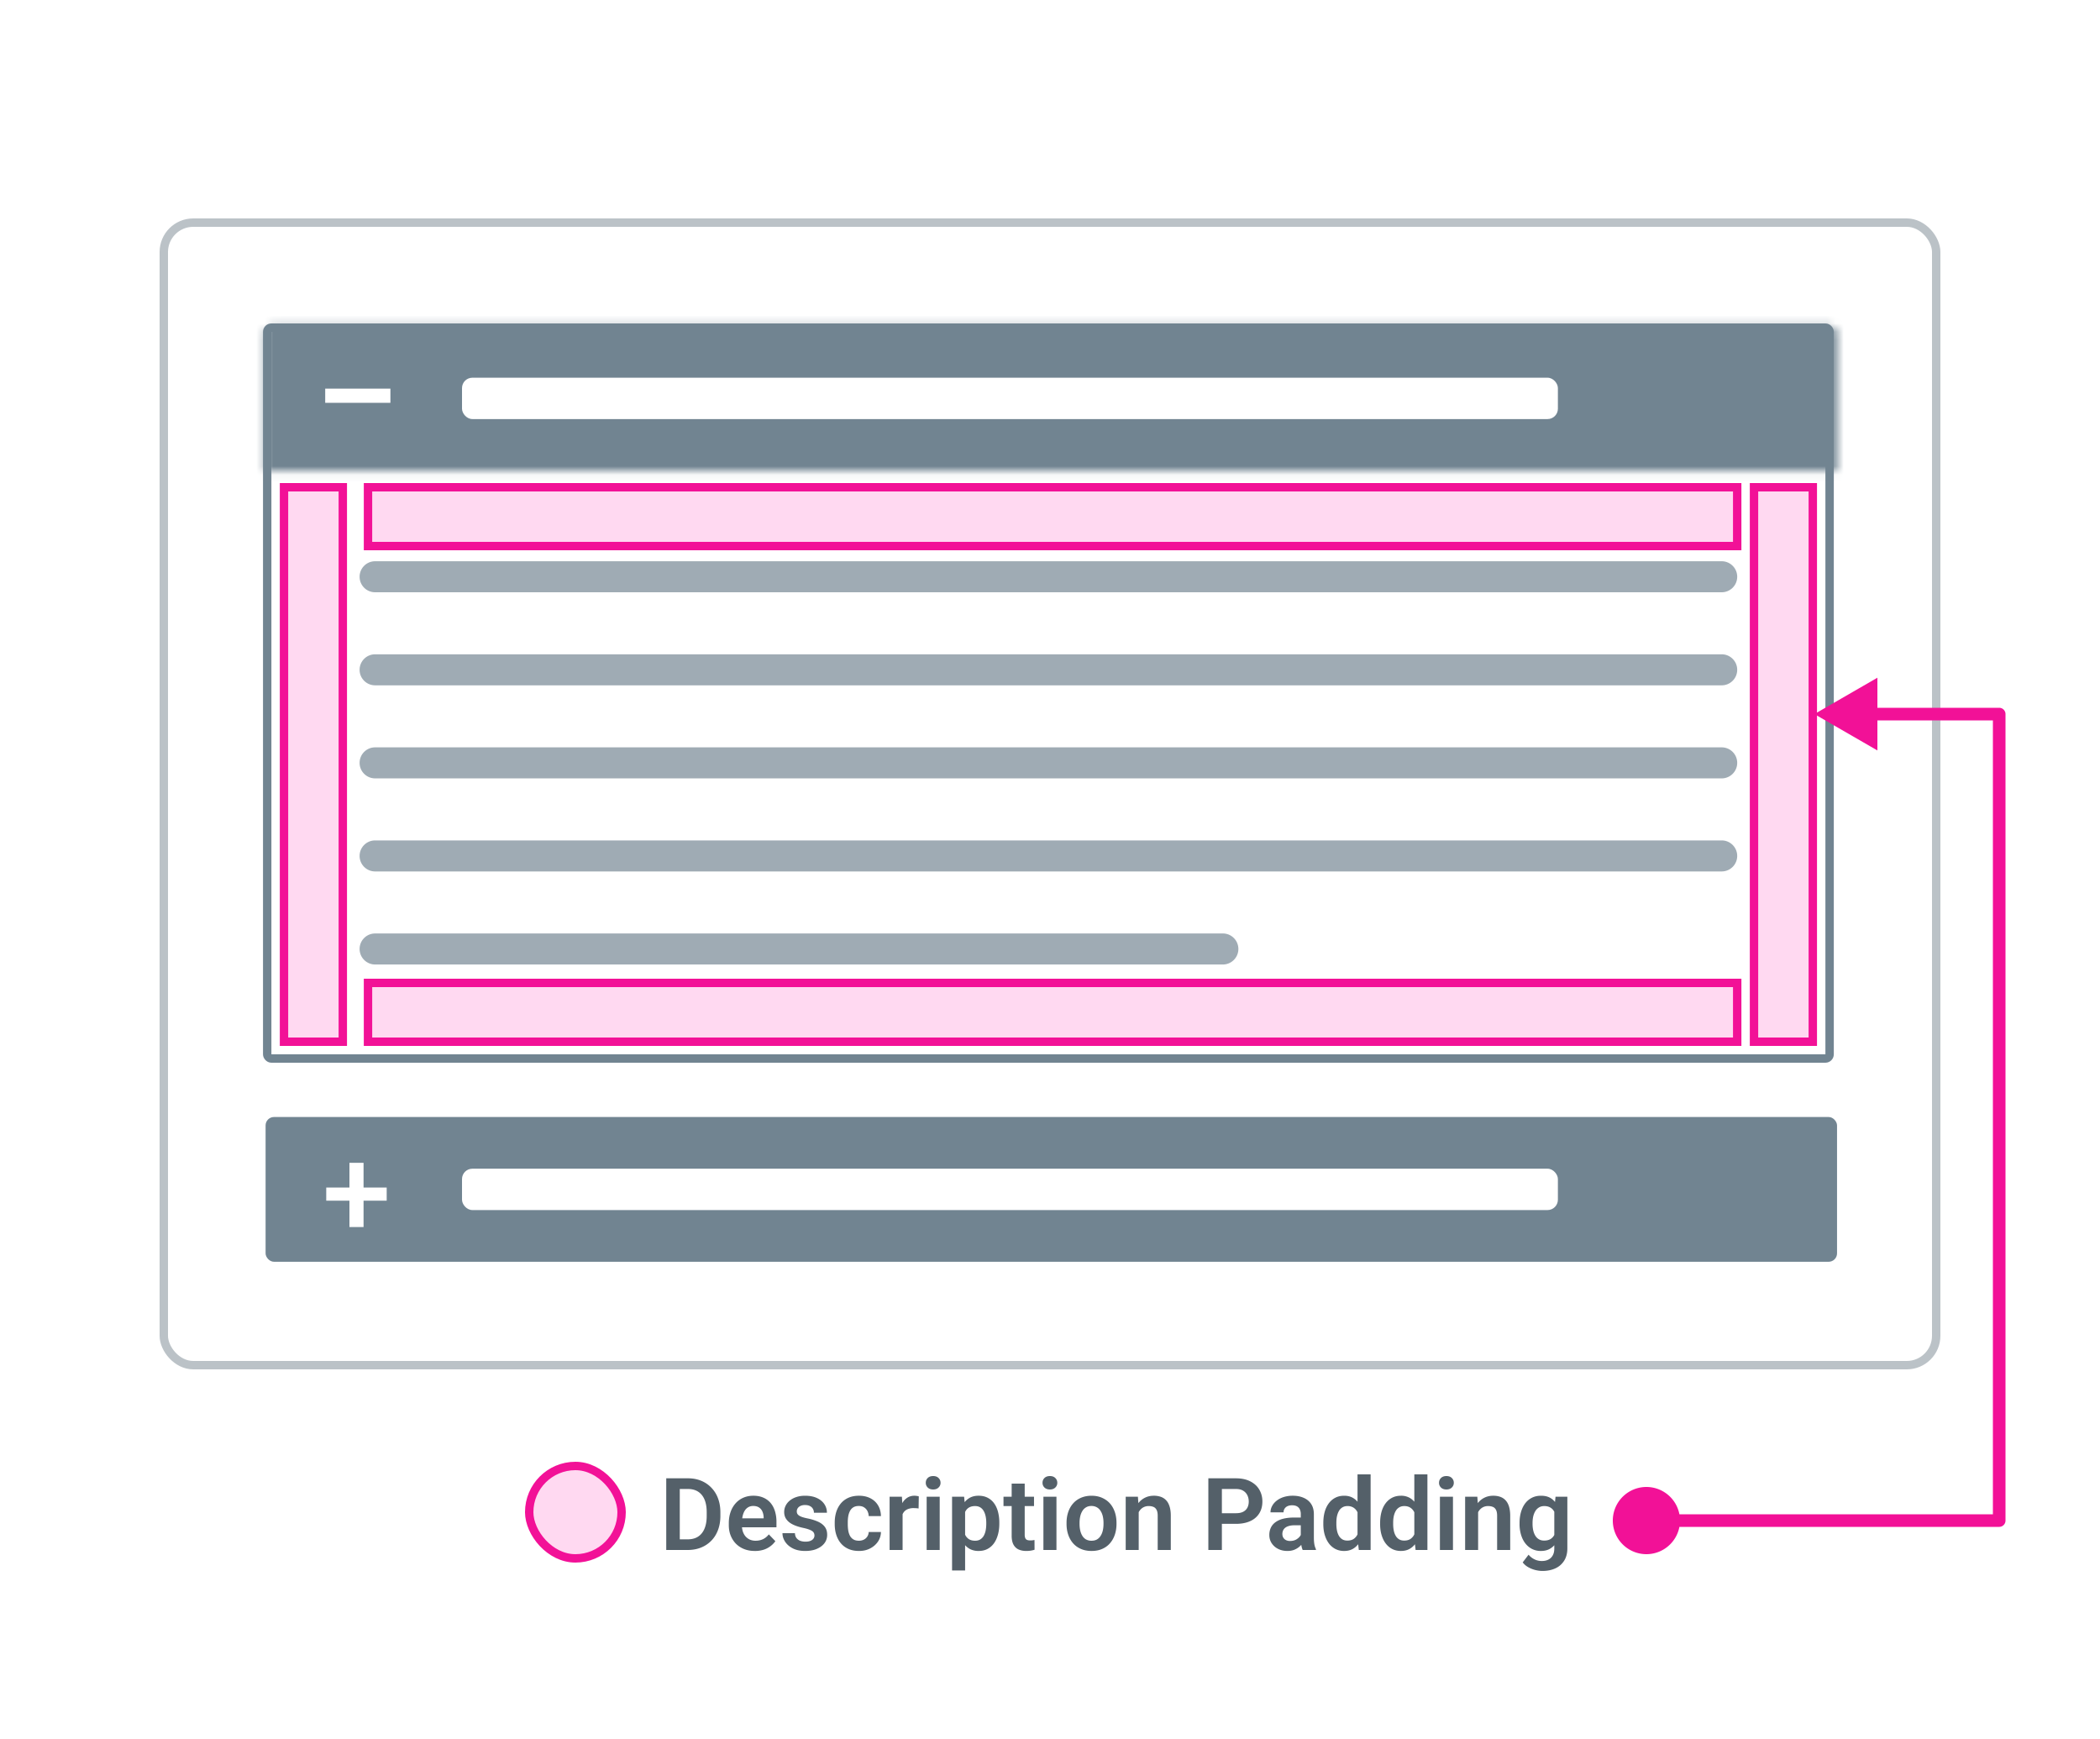 <svg xmlns="http://www.w3.org/2000/svg" width="250" height="207" fill="none" ><path fill="#fff" d="M0 0h250v207H0z"/><rect x="63" y="174.5" width="11" height="11" rx="5.5" fill="#ffd9f1" stroke="#f21197"/><path d="M81.863 184.5h-1.84l.012-1.266h1.828c.496 0 .912-.109 1.248-.328s.59-.541.762-.955.258-.918.258-1.5v-.439c0-.45-.049-.846-.147-1.19s-.242-.633-.434-.867-.42-.412-.697-.533-.596-.182-.955-.182h-1.91v-1.271h1.91c.57 0 1.09.095 1.559.287a3.48 3.48 0 0 1 1.225.826 3.58 3.58 0 0 1 .797 1.277c.188.496.281 1.051.281 1.664v.428c0 .61-.094 1.164-.281 1.664s-.449.922-.797 1.278a3.52 3.52 0 0 1-1.23.82c-.477.191-1.006.287-1.588.287zm-.937-8.531v8.531h-1.611v-8.531h1.611zm8.936 8.648c-.48 0-.912-.078-1.295-.234a2.83 2.83 0 0 1-.978-.651c-.266-.281-.471-.607-.615-.978s-.211-.777-.211-1.207v-.235c0-.488.07-.931.211-1.33a3.05 3.05 0 0 1 .598-1.037 2.64 2.64 0 0 1 .926-.668c.359-.156.756-.234 1.189-.234.449 0 .846.076 1.189.228a2.31 2.31 0 0 1 .861.633c.231.274.404.602.522.985a4.25 4.25 0 0 1 .176 1.259v.651h-4.969v-1.067h3.445v-.117c-.008-.246-.055-.47-.141-.674s-.219-.371-.398-.492-.412-.187-.697-.187a1.16 1.16 0 0 0-.603.152 1.21 1.21 0 0 0-.422.422c-.109.18-.191.394-.246.644a3.91 3.91 0 0 0-.082.832v.235a2.48 2.48 0 0 0 .105.738c.074.227.182.424.322.592a1.58 1.58 0 0 0 .516.387 1.69 1.69 0 0 0 .691.134c.324 0 .617-.062.879-.187s.496-.318.691-.568l.779.808a2.6 2.6 0 0 1-.539.563 2.76 2.76 0 0 1-.809.439 3.36 3.36 0 0 1-1.096.164zm7.096-1.851c0-.133-.035-.252-.105-.358s-.203-.201-.398-.287-.473-.174-.844-.252c-.328-.07-.631-.158-.908-.264s-.516-.232-.715-.38a1.73 1.73 0 0 1-.469-.534c-.109-.207-.164-.445-.164-.714 0-.262.057-.508.17-.739s.277-.439.492-.615a2.36 2.36 0 0 1 .785-.422c.309-.105.656-.158 1.043-.158.539 0 1.002.088 1.389.264s.689.418.897.726.311.649.311 1.031h-1.547c0-.168-.039-.32-.117-.457a.81.81 0 0 0-.346-.328c-.156-.086-.353-.129-.592-.129a1.27 1.27 0 0 0-.545.106c-.145.07-.254.162-.328.275s-.111.239-.111.375c0 .102.02.194.059.276a.66.66 0 0 0 .205.216c.094.067.221.127.381.182s.365.108.604.158a5.89 5.89 0 0 1 1.236.375c.355.153.633.356.832.61s.299.578.299.972a1.66 1.66 0 0 1-.182.774c-.121.23-.297.431-.527.603a2.68 2.68 0 0 1-.826.405c-.32.093-.682.14-1.084.14-.582 0-1.074-.103-1.477-.31s-.707-.477-.914-.797-.311-.66-.311-1.008h1.483c.012.246.078.443.199.592a1.03 1.03 0 0 0 .457.322c.188.063.385.094.592.094.234 0 .432-.031.592-.094s.281-.154.363-.264a.64.64 0 0 0 .123-.386zm5.291.632c.219 0 .414-.043.586-.128s.309-.208.41-.364a1.02 1.02 0 0 0 .17-.545h1.459a2.06 2.06 0 0 1-.363 1.155c-.235.339-.547.609-.938.808s-.82.293-1.301.293c-.488 0-.914-.082-1.277-.246s-.666-.392-.908-.685-.418-.633-.539-1.02-.176-.801-.176-1.242v-.188c0-.441.059-.855.176-1.242a3.03 3.03 0 0 1 .539-1.019c.242-.293.545-.522.908-.686s.787-.246 1.272-.246c.511 0 .961.1 1.347.299.391.199.696.48.914.844s.338.791.346 1.283h-1.459a1.42 1.42 0 0 0-.152-.61 1.12 1.12 0 0 0-.399-.433c-.172-.11-.381-.164-.627-.164-.261 0-.48.054-.656.164s-.307.26-.404.451-.16.398-.199.633-.053.472-.053.726v.188c0 .258.017.504.053.738s.105.445.199.633a1.14 1.14 0 0 0 .404.439c.176.11.399.164.668.164zm5.203-3.943v5.045h-1.547v-6.34h1.465l.082 1.295zm1.928-1.336l-.024 1.442c-.085-.016-.183-.028-.293-.036l-.298-.011a1.81 1.81 0 0 0-.627.099c-.18.063-.33.155-.451.276a1.21 1.21 0 0 0-.27.445 1.9 1.9 0 0 0-.105.586l-.334-.041a4.82 4.82 0 0 1 .123-1.119c.082-.344.201-.645.357-.903a1.72 1.72 0 0 1 .586-.597c.238-.145.512-.217.82-.217.086 0 .178.008.276.023s.181.03.24.053zm2.49.041v6.34h-1.553v-6.34h1.553zm-1.658-1.658c0-.231.078-.422.234-.574s.375-.229.645-.229.482.076.639.229.24.343.24.574a.75.75 0 0 1-.24.568c-.157.153-.37.229-.639.229s-.485-.076-.645-.229a.76.76 0 0 1-.234-.568zm4.682 2.877v7.559h-1.553v-8.778h1.435l.118 1.219zm4.072 1.887v.123c0 .461-.055.888-.164 1.283s-.262.732-.469 1.025a2.23 2.23 0 0 1-.773.68c-.305.16-.657.24-1.055.24a2.21 2.21 0 0 1-1.02-.222 2.11 2.11 0 0 1-.732-.645c-.199-.277-.359-.6-.481-.967s-.205-.775-.263-1.213v-.392c.058-.465.146-.887.263-1.266a3.51 3.51 0 0 1 .481-.99c.199-.281.441-.498.727-.651s.626-.228 1.013-.228c.403 0 .756.076 1.061.228a2.15 2.15 0 0 1 .779.657c.211.285.369.625.475 1.019a5.13 5.13 0 0 1 .158 1.319zm-1.553.123v-.123c0-.282-.025-.541-.076-.78s-.129-.453-.234-.632c-.106-.184-.243-.327-.411-.428s-.371-.153-.609-.153-.443.039-.615.118a1.07 1.07 0 0 0-.422.334 1.69 1.69 0 0 0-.258.515c-.058.196-.098.412-.117.651v.972c.035.289.103.549.205.78s.25.414.445.55c.2.137.457.205.774.205.238 0 .441-.052.609-.158a1.21 1.21 0 0 0 .41-.433 2.13 2.13 0 0 0 .229-.645c.047-.242.07-.5.07-.773zm5.684-3.229v1.113h-3.633v-1.113h3.633zm-2.66-1.558h1.552v6.07a1 1 0 0 0 .076.433c.051.102.127.17.229.206s.223.052.363.052c.102 0 .196-.006.282-.017l.216-.035.006 1.16c-.129.043-.275.078-.439.105s-.342.041-.545.041c-.348 0-.653-.058-.914-.176s-.465-.314-.61-.58-.216-.625-.216-1.066v-6.193zm5.332 1.558v6.34h-1.553v-6.34h1.553zm-1.659-1.658c0-.231.079-.422.235-.574s.375-.229.644-.229.483.076.639.229.24.343.24.574a.75.75 0 0 1-.24.568c-.156.153-.369.229-.639.229s-.484-.076-.644-.229a.76.76 0 0 1-.235-.568zm2.86 4.893v-.124c0-.464.066-.892.199-1.283s.326-.736.58-1.025.564-.514.932-.674.785-.246 1.254-.246c.476 0 .898.082 1.265.246s.684.385.938.674.447.631.58 1.025.199.819.199 1.283v.124c0 .46-.066.888-.199 1.283s-.326.732-.58 1.025-.565.514-.932.674-.787.24-1.26.24c-.468 0-.888-.08-1.259-.24s-.684-.385-.938-.674-.447-.635-.58-1.025-.199-.823-.199-1.283zm1.547-.124v.124c0 .277.027.537.082.779s.138.455.252.638a1.25 1.25 0 0 0 .439.434 1.33 1.33 0 0 0 .656.152c.25 0 .465-.05.645-.152a1.25 1.25 0 0 0 .439-.434c.117-.183.203-.396.258-.638s.082-.502.082-.779v-.124c0-.273-.027-.529-.082-.767a2.01 2.01 0 0 0-.258-.639c-.113-.187-.261-.334-.445-.439s-.396-.164-.65-.164-.465.054-.645.164a1.24 1.24 0 0 0-.439.439c-.114.184-.198.397-.252.639s-.082.494-.082.767zm7.043-1.757v4.986h-1.547v-6.34h1.453l.094 1.354zm-.247 1.588h-.457a4.19 4.19 0 0 1 .188-1.254 2.95 2.95 0 0 1 .51-.967 2.27 2.27 0 0 1 .791-.621c.304-.145.644-.217 1.019-.217a2.49 2.49 0 0 1 .826.129 1.56 1.56 0 0 1 .633.41c.18.188.317.434.41.738.098.301.147.672.147 1.114v4.066h-1.559v-4.078c0-.289-.043-.518-.129-.686s-.203-.287-.363-.357-.349-.106-.58-.106a1.29 1.29 0 0 0-.627.147c-.176.094-.324.225-.445.392s-.207.362-.27.581-.094.455-.094.709zm11.819.287h-2.197v-1.266h2.197c.359 0 .65-.059.873-.176a1.15 1.15 0 0 0 .498-.492c.105-.211.158-.451.158-.721 0-.261-.053-.505-.158-.732a1.28 1.28 0 0 0-.498-.551c-.223-.14-.514-.211-.873-.211h-1.67v7.26h-1.611v-8.531h3.281c.664 0 1.23.119 1.699.357s.832.561 1.078.979.375.886.375 1.418c0 .55-.125 1.025-.375 1.423s-.605.706-1.078.92-1.035.323-1.699.323zm7.723 1.763v-2.923a1.29 1.29 0 0 0-.112-.557.8.8 0 0 0-.34-.363c-.152-.086-.345-.129-.58-.129-.207 0-.388.035-.545.105a.8.8 0 0 0-.351.299c-.082.125-.123.27-.123.434h-1.553a1.55 1.55 0 0 1 .188-.745c.124-.238.302-.449.533-.632s.513-.334.838-.44a3.6 3.6 0 0 1 1.101-.158c.481 0 .908.082 1.283.246s.676.402.891.727.328.732.328 1.224v2.766c0 .316.02.588.059.814s.105.416.187.58v.1h-1.576c-.074-.16-.131-.363-.17-.609s-.058-.496-.058-.739zm.216-2.513l.012.92h-.978c-.243 0-.456.025-.639.076s-.334.117-.451.211a.85.85 0 0 0-.264.328.99.99 0 0 0-.088.428c0 .156.035.296.106.421a.8.8 0 0 0 .316.299 1.08 1.08 0 0 0 .492.106c.274 0 .512-.055.715-.164.203-.114.361-.25.475-.41s.173-.313.181-.458l.446.668a2.57 2.57 0 0 1-.247.51c-.109.18-.25.348-.421.504s-.379.285-.621.387-.524.152-.844.152c-.41 0-.778-.082-1.102-.246a1.95 1.95 0 0 1-.767-.674c-.188-.285-.282-.609-.282-.972a2.02 2.02 0 0 1 .188-.891c.125-.258.31-.475.557-.65s.55-.315.914-.405.787-.14 1.259-.14h1.043zm6.539 2.513V175.5h1.559v9h-1.406l-.153-1.348zm-4.072-1.746v-.123c0-.484.055-.924.164-1.318s.278-.74.492-1.026.475-.505.78-.662.658-.234 1.048-.234c.379 0 .709.076.991.228s.527.37.726.651.366.615.487 1.002.209.805.263 1.265v.334c-.054.45-.142.862-.263 1.237s-.284.703-.487.984-.441.492-.726.645-.619.228-1.002.228a2.23 2.23 0 0 1-1.043-.24 2.28 2.28 0 0 1-.779-.674c-.211-.289-.374-.629-.487-1.019s-.164-.817-.164-1.278zm1.553-.123v.123c0 .274.023.53.07.768s.123.449.229.633.24.32.404.422.371.152.609.152c.305 0 .555-.067.75-.199a1.35 1.35 0 0 0 .463-.557c.11-.238.18-.506.211-.803v-.92a2.54 2.54 0 0 0-.123-.65c-.062-.199-.152-.371-.269-.516a1.22 1.22 0 0 0-.422-.34 1.35 1.35 0 0 0-.598-.123c-.238 0-.441.053-.609.159a1.16 1.16 0 0 0-.41.427c-.106.184-.184.397-.235.639s-.07.504-.07.785zm9.281 1.869V175.5h1.559v9h-1.407l-.152-1.348zm-4.072-1.746v-.123c0-.484.055-.924.164-1.318s.277-.74.492-1.026.475-.505.779-.662.659-.234 1.049-.234a2.05 2.05 0 0 1 .99.228c.286.153.528.37.727.651a3.46 3.46 0 0 1 .486 1.002c.121.383.209.805.264 1.265v.334c-.055.45-.143.862-.264 1.237s-.283.703-.486.984a2.12 2.12 0 0 1-.727.645c-.285.152-.619.228-1.002.228s-.734-.08-1.042-.24-.565-.385-.78-.674-.373-.629-.486-1.019-.164-.817-.164-1.278zm1.553-.123v.123c0 .274.023.53.07.768s.123.449.228.633.241.32.405.422.371.152.609.152c.305 0 .555-.067.75-.199s.354-.323.463-.557.18-.506.211-.803v-.92a2.63 2.63 0 0 0-.123-.65c-.063-.199-.153-.371-.27-.516a1.21 1.21 0 0 0-.422-.34c-.168-.082-.367-.123-.597-.123-.238 0-.442.053-.61.159a1.17 1.17 0 0 0-.41.427c-.105.184-.183.397-.234.639s-.07.504-.07.785zm7.119-3.123v6.34h-1.553v-6.34h1.553zm-1.659-1.658c0-.231.079-.422.235-.574s.375-.229.644-.229.483.076.639.229.24.343.24.574a.75.75 0 0 1-.24.568c-.156.153-.369.229-.639.229s-.484-.076-.644-.229a.76.76 0 0 1-.235-.568zm4.653 3.012v4.986h-1.547v-6.34h1.453l.094 1.354zm-.246 1.588h-.457a4.19 4.19 0 0 1 .187-1.254 2.95 2.95 0 0 1 .51-.967 2.28 2.28 0 0 1 .791-.621c.305-.145.645-.217 1.02-.217.304 0 .58.043.826.129s.457.223.633.41.316.434.41.738.146.672.146 1.114v4.066h-1.558v-4.078c0-.289-.043-.518-.129-.686s-.203-.287-.364-.357-.349-.106-.58-.106a1.29 1.29 0 0 0-.627.147c-.175.094-.324.225-.445.392s-.207.362-.27.581-.093.455-.093.709zm9.463-2.942h1.406v6.147c0 .574-.125 1.06-.375 1.459s-.592.707-1.037.914-.963.316-1.553.316c-.254 0-.529-.035-.826-.105a3.39 3.39 0 0 1-.85-.334c-.269-.149-.494-.342-.674-.58l.698-.915a2.13 2.13 0 0 0 .715.557 1.94 1.94 0 0 0 .861.193c.312 0 .578-.058.797-.175a1.17 1.17 0 0 0 .51-.504c.121-.219.181-.488.181-.809v-4.717l.147-1.447zm-4.284 3.246v-.123c0-.484.059-.924.176-1.318s.285-.74.504-1.026.49-.505.803-.662.672-.234 1.066-.234c.418 0 .77.076 1.055.228s.527.37.715.651.34.615.445 1.002.193.805.252 1.265v.334c-.055.45-.143.862-.264 1.237s-.273.703-.468.984-.438.492-.727.645-.629.228-1.019.228a2.28 2.28 0 0 1-1.055-.24c-.313-.16-.58-.385-.803-.674s-.387-.629-.504-1.019a4.44 4.44 0 0 1-.176-1.278zm1.547-.123v.123c0 .274.028.53.082.768s.139.449.252.633.256.32.428.422.377.152.615.152c.321 0 .582-.067.785-.199s.364-.323.469-.557c.11-.238.18-.506.211-.803v-.92c-.019-.234-.062-.451-.129-.65a1.61 1.61 0 0 0-.263-.516 1.19 1.19 0 0 0-.434-.34c-.176-.082-.385-.123-.627-.123-.234 0-.439.053-.615.159s-.321.244-.434.427-.199.397-.258.639c-.054.242-.082.504-.082.785z" fill="#546069"/><rect x="19.5" y="26.5" width="211" height="136" rx="3.5" fill="#fff"/><rect x="19.5" y="26.5" width="211" height="136" rx="3.5" stroke="#bbc2c7"/><rect x="31.81" y="39" width="186" height="87" rx=".5" fill="#fff" stroke="#718491"/><mask id="A" fill="#fff"><path d="M31.618 39.808a1 1 0 0 1 1-1h185.077a1 1 0 0 1 1 1v16.231H31.618V39.808z"/></mask><path d="M31.618 39.808a1 1 0 0 1 1-1h185.077a1 1 0 0 1 1 1v16.231H31.618V39.808z" fill="#718491" stroke="#718491" stroke-width="2.462" mask="url(#A)"/><g fill="#fff"><path d="M46.477 46.261v1.688h-7.762v-1.688h7.762z"/><rect x="55.002" y="44.961" width="130.462" height="4.923" rx="1.231"/></g><rect x="31.618" y="132.962" width="187.077" height="17.231" rx="1" fill="#718491"/><g fill="#fff"><path d="M46.035 141.357v1.565h-7.197v-1.565h7.197zm-2.755-2.942v7.644H41.6v-7.644h1.68z"/><rect x="55.002" y="139.115" width="130.462" height="4.923" rx="1.231"/></g><g opacity=".8" fill="#8796a1"><path d="M42.81 68.654c0-1.02.827-1.846 1.846-1.846h160.308c1.02 0 1.846.827 1.846 1.846s-.826 1.846-1.846 1.846H44.656c-1.02 0-1.846-.826-1.846-1.846zm0 11.077c0-1.02.827-1.846 1.846-1.846h160.308c1.02 0 1.846.827 1.846 1.846s-.826 1.846-1.846 1.846H44.656c-1.02 0-1.846-.827-1.846-1.846zm1.846 9.23c-1.02 0-1.846.827-1.846 1.846s.827 1.846 1.846 1.846h160.308c1.02 0 1.846-.826 1.846-1.846s-.826-1.846-1.846-1.846H44.656zm-1.846 12.923c0-1.019.827-1.846 1.846-1.846h160.308c1.02 0 1.846.827 1.846 1.846s-.826 1.847-1.846 1.847H44.656c-1.02 0-1.846-.827-1.846-1.847zm1.846 9.231c-1.02 0-1.846.827-1.846 1.846a1.85 1.85 0 0 0 1.846 1.847h100.923c1.02 0 1.846-.827 1.846-1.847s-.826-1.846-1.846-1.846H44.656z"/></g><path d="M43.81 58h163v7h-163zm0 59h163v7h-163zm165-59h7v66h-7zm-175 0h7v66h-7z" fill="#ffd9f1" stroke="#f21197"/><path d="M192 181a4 4 0 1 0 8 0 4 4 0 1 0-8 0zm46 0v.75a.75.75 0 0 0 .75-.75H238zm0-96h.75a.75.75 0 0 0-.75-.75V85zm-22 0l7.5 4.33v-8.66L216 85zm-20 96.75h42v-1.5h-42v1.5zm42.75-.75V85h-1.5v96h1.5zM238 84.25h-15.25v1.5H238v-1.5z" fill="#f21197"/></svg>